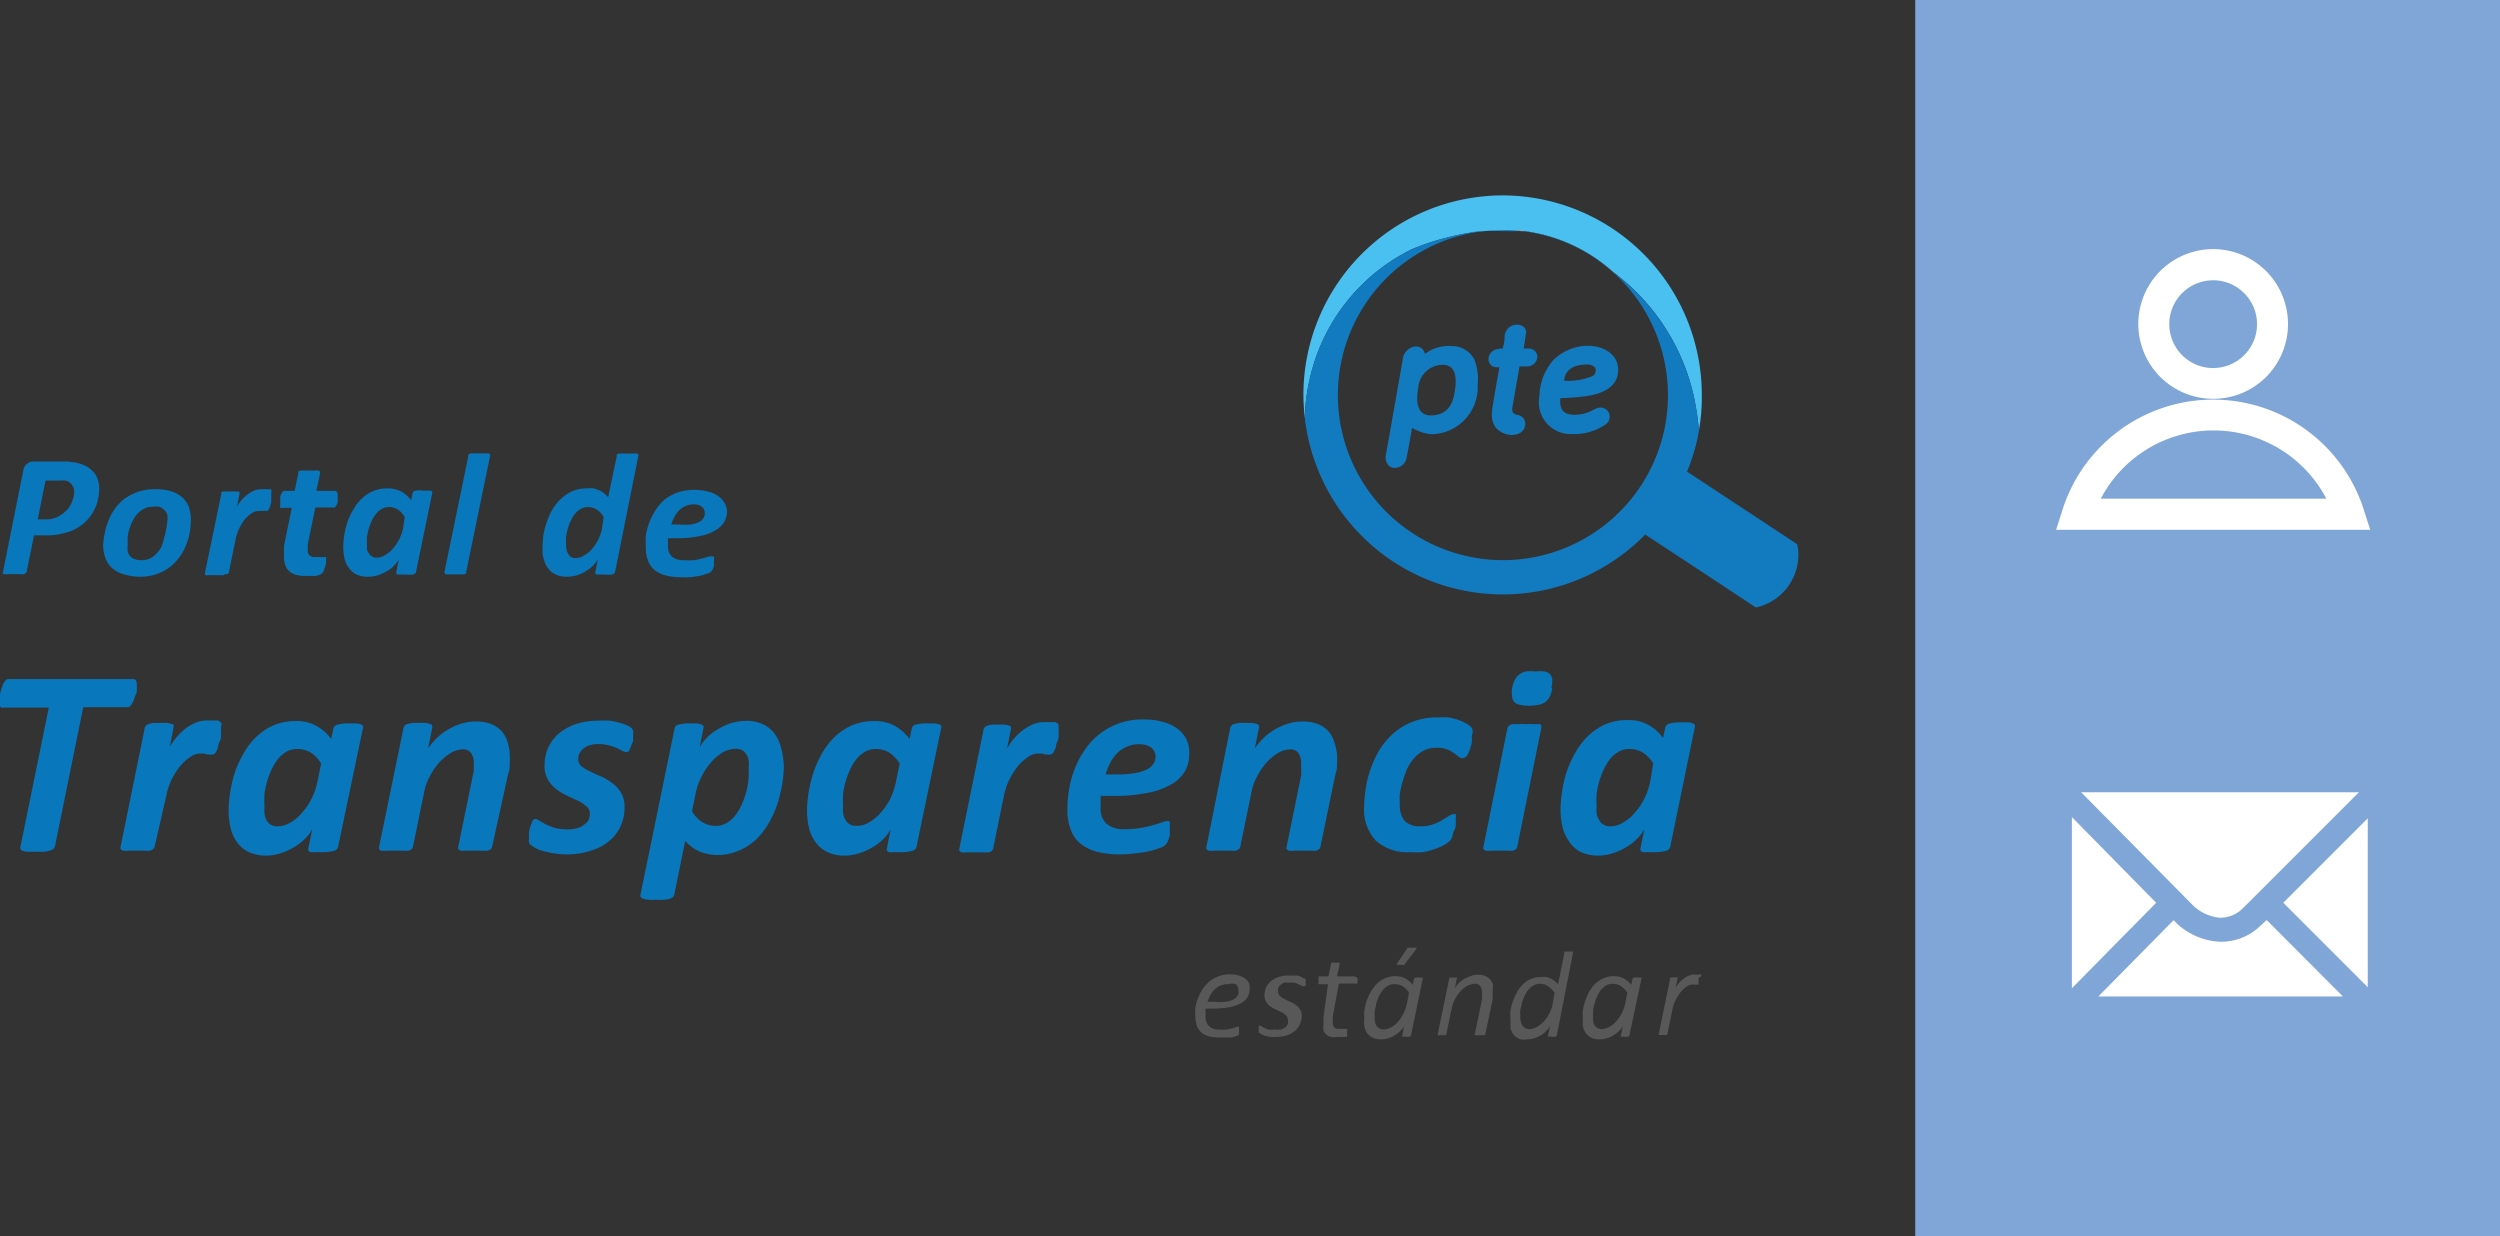 <svg xmlns="http://www.w3.org/2000/svg" viewBox="0 0 121.93 60.29"><rect x="0" y="0" width="121.93" height="60.29" fill="#333333" stroke="none"/><defs><style>.cls-1{fill:#80a6d8;}.cls-2{fill:#585858;}.cls-3{fill:#0877bc;}.cls-4,.cls-5{fill:none;}.cls-5{stroke:#bd1818;stroke-miterlimit:10;stroke-width:0.03px;}.cls-6{fill:#4ac0f0;}.cls-7{fill:#127abf;}.cls-8{fill:#fff;}</style></defs><g id="Capa_2" data-name="Capa 2"><g id="Capa_1-2" data-name="Capa 1"><rect class="cls-1" x="93.41" width="28.52" height="60.29"/><path class="cls-2" d="M60.94,48.26a.7.7,0,0,1-.1.38.82.82,0,0,1-.32.29,1.68,1.68,0,0,1-.56.19,3.92,3.92,0,0,1-.82.07H58.8a.69.69,0,0,0,0,.2,1.09,1.09,0,0,0,0,.18.62.62,0,0,0,.16.47.64.64,0,0,0,.51.17,2,2,0,0,0,.37,0l.29-.06.2-.07.1,0,0,0a.13.13,0,0,1,0,.06.25.25,0,0,1,0,.08s0,0,0,.08a.36.36,0,0,1,0,.09.18.18,0,0,1,0,.07.37.37,0,0,1-.13.07l-.24.07-.29,0h-.32a1.85,1.85,0,0,1-.5-.06.78.78,0,0,1-.36-.19.8.8,0,0,1-.22-.32,1.53,1.53,0,0,1-.07-.46,3.44,3.44,0,0,1,0-.43,2.42,2.42,0,0,1,.13-.46,2.58,2.58,0,0,1,.22-.44,2.35,2.35,0,0,1,.33-.37,1.63,1.63,0,0,1,.45-.25,1.4,1.4,0,0,1,.56-.1,1.24,1.24,0,0,1,.46.07,1,1,0,0,1,.31.16.6.6,0,0,1,.17.23A.62.62,0,0,1,60.94,48.26Zm-.54,0a.35.35,0,0,0-.13-.26A.65.65,0,0,0,59.9,48a.87.87,0,0,0-.37.07.9.9,0,0,0-.28.18,1.18,1.18,0,0,0-.22.28c-.05.11-.1.22-.14.33h.33a3,3,0,0,0,.56,0,1.08,1.08,0,0,0,.37-.11.44.44,0,0,0,.19-.16A.36.36,0,0,0,60.4,48.3Z"/><path class="cls-2" d="M63.68,47.83s0,.05,0,.09l0,.1,0,.08s0,0-.05,0l-.1,0L63.32,48a.75.75,0,0,0-.18-.07,1,1,0,0,0-.26,0,.66.66,0,0,0-.25,0,.54.54,0,0,0-.18.11.33.33,0,0,0-.11.15.37.37,0,0,0,0,.18.28.28,0,0,0,.08.2.71.71,0,0,0,.22.15,2.24,2.24,0,0,0,.27.13,1.28,1.28,0,0,1,.28.16.63.63,0,0,1,.21.22.56.56,0,0,1,.09.33,1,1,0,0,1-.34.73,1.27,1.27,0,0,1-.4.21,1.79,1.79,0,0,1-.53.07,1.27,1.27,0,0,1-.28,0l-.24-.05-.19-.08-.12-.08s0,0,0,0a.14.14,0,0,1,0-.06.13.13,0,0,1,0-.06.22.22,0,0,1,0-.08.64.64,0,0,0,0-.07l0-.06,0,0s0,0,0,0a.14.14,0,0,1,.09,0l.15.09.22.09a1,1,0,0,0,.32,0,1,1,0,0,0,.31,0,.7.7,0,0,0,.21-.11.45.45,0,0,0,.12-.16.48.48,0,0,0,0-.2.29.29,0,0,0-.08-.21.8.8,0,0,0-.21-.15l-.28-.14a1.17,1.17,0,0,1-.27-.15.63.63,0,0,1-.21-.22.58.58,0,0,1-.09-.33,1,1,0,0,1,.08-.38,1,1,0,0,1,.24-.31,1.18,1.18,0,0,1,.37-.2,1.41,1.41,0,0,1,.47-.07l.24,0,.21,0a.85.85,0,0,1,.17.06.26.26,0,0,1,.1.07A.1.1,0,0,1,63.68,47.83Z"/><path class="cls-2" d="M66.21,47.71v.06a.64.64,0,0,1,0,.07.19.19,0,0,1,0,.07l0,.06a.08.08,0,0,1,0,0l0,0H65.3L65,49.59l0,.15s0,.1,0,.13a.38.38,0,0,0,.07.24.35.35,0,0,0,.23.07h.15l.11,0,.08,0,.06,0,0,0a.08.08,0,0,1,0,.06s0,.06,0,.09,0,.07,0,.1l0,.08s0,.05,0,.06l-.07,0-.12,0-.14,0h-.15a1,1,0,0,1-.32,0,.48.48,0,0,1-.22-.12.46.46,0,0,1-.13-.2.78.78,0,0,1,0-.28s0-.06,0-.09a.28.28,0,0,1,0-.09l0-.1s0-.07,0-.09L64.77,48h-.4a.08.08,0,0,1-.06,0,.15.15,0,0,1,0-.08s0-.07,0-.1l0-.11a.41.41,0,0,1,0-.09.09.09,0,0,1,.07,0h.41l.14-.67,0,0,0,0,.08,0h.26l.08,0,0,0a.06.06,0,0,1,0,0l-.14.67h.74a.06.06,0,0,1,.06,0A.24.24,0,0,1,66.21,47.71Z"/><path class="cls-2" d="M68.82,50.49a.1.1,0,0,1-.07.07.47.47,0,0,1-.19,0h-.11l-.07,0,0,0s0,0,0,0l.1-.53a.61.61,0,0,1-.15.22,1.09,1.09,0,0,1-.26.21,1.29,1.29,0,0,1-.33.17,1.19,1.19,0,0,1-.37.06.92.92,0,0,1-.43-.08.87.87,0,0,1-.27-.23,1,1,0,0,1-.13-.33,1.5,1.5,0,0,1,0-.37,2.88,2.88,0,0,1,0-.39,4.35,4.35,0,0,1,.11-.46,3,3,0,0,1,.2-.45,2.19,2.19,0,0,1,.29-.39,1.41,1.41,0,0,1,.4-.27,1.19,1.19,0,0,1,.51-.11,1.07,1.07,0,0,1,.49.11,1.32,1.32,0,0,1,.36.31l.06-.28a.1.1,0,0,1,.08-.07.44.44,0,0,1,.19,0h.11l.06,0s0,0,0,0v0Zm-.1-2.08a1.11,1.11,0,0,0-.33-.32A.71.71,0,0,0,68,48a.62.62,0,0,0-.31.08,1,1,0,0,0-.25.21,2.2,2.2,0,0,0-.19.3,3.62,3.62,0,0,0-.13.35c0,.11-.05.23-.07.35a1.62,1.62,0,0,0,0,.3,1.55,1.55,0,0,0,0,.22,1.18,1.18,0,0,0,.07.2.38.38,0,0,0,.14.14.38.38,0,0,0,.22.06.81.81,0,0,0,.36-.1,1.15,1.15,0,0,0,.33-.26,1.87,1.87,0,0,0,.27-.4,2,2,0,0,0,.18-.5Zm-.24-1.35,0,0a.07.07,0,0,1-.06,0l-.07,0h-.22l0,0s0,0,0,0a.09.09,0,0,1,0-.06l.49-.72,0-.06.06,0,.1,0H69a.15.15,0,0,1,.08,0s0,0,0,0a.09.09,0,0,1,0,.06Z"/><path class="cls-2" d="M72.8,48.3a1.64,1.64,0,0,1,0,.22l0,.22-.37,1.75a.08.08,0,0,1,0,0l0,0-.09,0H72l-.08,0,0,0a.06.06,0,0,1,0,0l.36-1.74a.57.57,0,0,0,0-.18,1,1,0,0,0,0-.16.57.57,0,0,0-.08-.31.32.32,0,0,0-.28-.12.78.78,0,0,0-.35.1,1.15,1.15,0,0,0-.33.26,1.5,1.5,0,0,0-.28.4,1.68,1.68,0,0,0-.17.49l-.26,1.26,0,0,0,0-.09,0h-.26l-.07,0,0,0v0l.58-2.81a.05.05,0,0,1,0,0s0,0,0,0l.08,0h.22l.07,0a0,0,0,0,1,0,0s0,0,0,0l-.1.53a.86.86,0,0,1,.15-.22,1.88,1.88,0,0,1,.26-.22,1.77,1.77,0,0,1,.34-.16.94.94,0,0,1,.37-.07.9.9,0,0,1,.36.06.74.74,0,0,1,.24.17.7.7,0,0,1,.13.24A1.45,1.45,0,0,1,72.8,48.3Z"/><path class="cls-2" d="M75.93,50.49a.1.1,0,0,1-.07.07.47.47,0,0,1-.19,0h-.11l-.07,0,0,0v0l.11-.53a.61.61,0,0,1-.16.22,1.36,1.36,0,0,1-.25.22,1.53,1.53,0,0,1-.34.16,1.15,1.15,0,0,1-.37.06,1.06,1.06,0,0,1-.33,0,1,1,0,0,1-.23-.13.7.7,0,0,1-.16-.19,1,1,0,0,1-.09-.22,1.89,1.89,0,0,1,0-.23c0-.08,0-.15,0-.21a2.1,2.1,0,0,1,0-.41,2.54,2.54,0,0,1,.31-.89,1.42,1.42,0,0,1,.29-.39,1.22,1.22,0,0,1,.9-.37,1.09,1.09,0,0,1,.26,0l.22.08.18.12.16.15.32-1.59s0,0,0,0l0,0,.09,0h.25l.08,0,0,0s0,0,0,0Zm-.11-2.07a1.21,1.21,0,0,0-.32-.32.7.7,0,0,0-.4-.12.61.61,0,0,0-.3.08.82.82,0,0,0-.25.2,1.53,1.53,0,0,0-.19.3,3.42,3.42,0,0,0-.13.34c0,.12-.06.23-.08.35s0,.22,0,.31a.83.83,0,0,0,.1.46.4.4,0,0,0,.35.17.81.81,0,0,0,.35-.1,1.15,1.15,0,0,0,.33-.26,1.62,1.62,0,0,0,.28-.39,1.64,1.64,0,0,0,.17-.5Z"/><path class="cls-2" d="M79.47,50.49a.08.08,0,0,1-.07.07.47.47,0,0,1-.19,0H79.1l-.06,0,0,0s0,0,0,0l.11-.53a1.08,1.08,0,0,1-.15.22,1.33,1.33,0,0,1-.26.21,1.2,1.2,0,0,1-.34.17,1.15,1.15,0,0,1-.37.06.88.88,0,0,1-.42-.08.69.69,0,0,1-.27-.23.81.81,0,0,1-.14-.33,2.21,2.21,0,0,1,0-.37,1.91,1.91,0,0,1,0-.39,2.78,2.78,0,0,1,.11-.46,2.88,2.88,0,0,1,.19-.45,2.19,2.19,0,0,1,.29-.39,1.56,1.56,0,0,1,.4-.27,1.19,1.19,0,0,1,.51-.11,1.07,1.07,0,0,1,.49.11,1.36,1.36,0,0,1,.37.31l.06-.28a.08.08,0,0,1,.07-.07.44.44,0,0,1,.19,0H80l.07,0a0,0,0,0,1,0,0s0,0,0,0Zm-.1-2.08a1.21,1.21,0,0,0-.32-.32.77.77,0,0,0-.4-.11.65.65,0,0,0-.31.08,1.27,1.27,0,0,0-.25.21,1.49,1.49,0,0,0-.18.3,1.48,1.48,0,0,0-.13.35,2,2,0,0,0-.08.35c0,.11,0,.21,0,.3a1.5,1.5,0,0,0,0,.22.66.66,0,0,0,.06.2.47.47,0,0,0,.14.14.39.39,0,0,0,.23.06.81.81,0,0,0,.35-.1,1.15,1.15,0,0,0,.33-.26,1.91,1.91,0,0,0,.28-.4,2,2,0,0,0,.18-.5Z"/><path class="cls-2" d="M82.84,47.68a.11.11,0,0,1,0,0v.09a.29.29,0,0,1,0,.09.46.46,0,0,1,0,.09.21.21,0,0,1,0,.07.05.05,0,0,1,0,0h-.05s0,0-.07,0l-.08,0h-.12a.51.51,0,0,0-.25.09,1.29,1.29,0,0,0-.28.25,1.87,1.87,0,0,0-.25.39,1.44,1.44,0,0,0-.17.48l-.26,1.25,0,0,0,0-.08,0h-.26l-.08,0,0,0v0l.58-2.81a.05.05,0,0,1,0,0,0,0,0,0,1,0,0l.07,0h.23l.06,0a0,0,0,0,1,0,0s0,0,0,0l-.11.51a1.44,1.44,0,0,1,.18-.25,1,1,0,0,1,.22-.2,1.28,1.28,0,0,1,.25-.15.74.74,0,0,1,.25-.05h.11l.11,0,.08,0,.06,0A.14.14,0,0,1,82.84,47.68Z"/><path class="cls-3" d="M4.84,23.84a2.2,2.2,0,0,1-.06.5,1.69,1.69,0,0,1-.18.52,2,2,0,0,1-.32.47,2.13,2.13,0,0,1-.48.4,2.18,2.18,0,0,1-.66.27,3.25,3.25,0,0,1-.88.11h-.6L1.3,27.88a.35.35,0,0,1-.05.08.23.23,0,0,1-.11.05A.5.5,0,0,1,1,28H.4a.37.37,0,0,1-.17,0A.19.19,0,0,1,.14,28a.11.11,0,0,1,0-.08l1-5a.46.46,0,0,1,.18-.3.48.48,0,0,1,.32-.11H2.91l.41,0,.36.05a1.88,1.88,0,0,1,.49.16,1.22,1.22,0,0,1,.36.27,1,1,0,0,1,.23.37A1.53,1.53,0,0,1,4.84,23.84ZM3.62,24a.58.58,0,0,0-.11-.35.51.51,0,0,0-.31-.21.65.65,0,0,0-.21,0l-.25,0H2.22l-.38,1.89h.53A1.32,1.32,0,0,0,3.12,25a1.25,1.25,0,0,0,.23-.23,1.17,1.17,0,0,0,.15-.27,1.52,1.52,0,0,0,.09-.28A1.41,1.41,0,0,0,3.62,24Z"/><path class="cls-3" d="M9.31,25.35a3.52,3.52,0,0,1-.06.63,2.94,2.94,0,0,1-.19.64,2.4,2.4,0,0,1-.33.58,2.18,2.18,0,0,1-.48.48,2.15,2.15,0,0,1-.64.33,2.57,2.57,0,0,1-.82.12A2.94,2.94,0,0,1,6,28a1.49,1.49,0,0,1-.54-.3,1.23,1.23,0,0,1-.32-.48,1.88,1.88,0,0,1-.11-.65A3.55,3.55,0,0,1,5.11,26a3,3,0,0,1,.19-.63,2.46,2.46,0,0,1,.33-.59,2.18,2.18,0,0,1,.48-.48,2.56,2.56,0,0,1,.64-.32,2.62,2.62,0,0,1,.82-.12,2.52,2.52,0,0,1,.77.1,1.39,1.39,0,0,1,.54.29,1.25,1.25,0,0,1,.33.48A1.91,1.91,0,0,1,9.31,25.35Zm-1.15.07a1,1,0,0,0,0-.32A.55.55,0,0,0,8,24.86a.55.55,0,0,0-.22-.14.82.82,0,0,0-.33,0,.87.87,0,0,0-.4.08,1.34,1.34,0,0,0-.31.22,1.27,1.27,0,0,0-.24.33,2.2,2.2,0,0,0-.17.39,2.13,2.13,0,0,0-.1.42,2.93,2.93,0,0,0,0,.41,1.08,1.08,0,0,0,0,.32.55.55,0,0,0,.12.24.55.55,0,0,0,.22.14.82.82,0,0,0,.33.05.87.87,0,0,0,.4-.08A1,1,0,0,0,7.63,27a1.4,1.4,0,0,0,.24-.33A2.27,2.27,0,0,0,8,26.24a2.13,2.13,0,0,0,.1-.42A2.8,2.8,0,0,0,8.16,25.42Z"/><path class="cls-3" d="M13.23,24a.54.54,0,0,1,0,.11,1.41,1.41,0,0,1,0,.18c0,.07,0,.14,0,.21l-.06.2a.84.84,0,0,1-.07.16.12.12,0,0,1-.09.06l-.08,0-.09,0-.11,0h-.13a.62.62,0,0,0-.32.11,1.71,1.71,0,0,0-.33.29,2.25,2.25,0,0,0-.27.43,2.21,2.21,0,0,0-.18.51l-.35,1.71A.2.2,0,0,1,11,28l-.1.05a.48.48,0,0,1-.18,0h-.54a.35.35,0,0,1-.16,0A.12.12,0,0,1,10,28a.19.19,0,0,1,0-.08l.79-3.82a.12.12,0,0,1,0-.08.19.19,0,0,1,.09-.05l.15,0h.45l.14,0a.1.1,0,0,1,.06.05.19.19,0,0,1,0,.08l-.12.61a1.72,1.72,0,0,1,.24-.34,1.53,1.53,0,0,1,.3-.27,1.14,1.14,0,0,1,.32-.18,1,1,0,0,1,.33-.06h.14l.13,0,.1,0,.07,0A.1.1,0,0,1,13.23,24Z"/><path class="cls-3" d="M16.47,24.1a.45.45,0,0,1,0,.11.78.78,0,0,1,0,.14l0,.16-.06.14-.08.1a.12.12,0,0,1-.09,0h-.86l-.37,1.8s0,.09,0,.15,0,.1,0,.14a.3.3,0,0,0,.09.25.37.37,0,0,0,.26.08h.18l.13,0,.1,0,.07,0a.06.06,0,0,1,.06,0,.18.18,0,0,1,0,.11,1.41,1.41,0,0,1,0,.18,1.17,1.17,0,0,1-.05.2,1.89,1.89,0,0,1-.06.18.62.62,0,0,1-.08.12.31.31,0,0,1-.12.07l-.18.06-.24,0h-.24a1.65,1.65,0,0,1-.47-.05.78.78,0,0,1-.34-.17.66.66,0,0,1-.2-.29,1.16,1.16,0,0,1-.07-.44v-.11s0-.08,0-.13l0-.14,0-.13.38-1.86h-.48a.08.08,0,0,1-.08,0,.22.22,0,0,1,0-.14s0-.11,0-.19a1.06,1.06,0,0,1,0-.23.56.56,0,0,1,.09-.19.15.15,0,0,1,.14-.08h.47l.18-.86a.1.1,0,0,1,0-.07.17.17,0,0,1,.1-.06l.18,0h.53a.53.53,0,0,1,.17,0,.12.12,0,0,1,.08.06.15.15,0,0,1,0,.07l-.18.86h.85c.05,0,.09,0,.1,0A.26.26,0,0,1,16.47,24.1Z"/><path class="cls-3" d="M20.29,27.89c0,.06-.06.1-.14.13a1.79,1.79,0,0,1-.39,0h-.22l-.14,0a.1.1,0,0,1-.07-.05.19.19,0,0,1,0-.08l.12-.62a.88.88,0,0,1-.21.29,1.34,1.34,0,0,1-.34.28,2.56,2.56,0,0,1-.44.21,1.69,1.69,0,0,1-.5.08,1.32,1.32,0,0,1-.59-.12,1,1,0,0,1-.37-.33,1.19,1.19,0,0,1-.2-.46,2.44,2.44,0,0,1-.06-.55,4.27,4.27,0,0,1,.05-.59,4.85,4.85,0,0,1,.16-.63,3.11,3.11,0,0,1,.29-.61,2.35,2.35,0,0,1,.41-.53,1.87,1.87,0,0,1,.55-.36,1.76,1.76,0,0,1,.71-.13,1.38,1.38,0,0,1,.65.15,1.41,1.41,0,0,1,.49.43l.07-.34a.17.17,0,0,1,.14-.13,1.24,1.24,0,0,1,.39,0h.22l.14,0a.1.1,0,0,1,.07.05.11.11,0,0,1,0,.08Zm-.55-2.68a1.18,1.18,0,0,0-.34-.36.81.81,0,0,0-.44-.12.69.69,0,0,0-.34.09,1,1,0,0,0-.27.23,1.55,1.55,0,0,0-.21.33,3.12,3.12,0,0,0-.15.39,3.38,3.38,0,0,0-.09.41,2.77,2.77,0,0,0,0,.39,1.79,1.79,0,0,0,0,.24A.65.65,0,0,0,18,27a.4.4,0,0,0,.15.14.36.36,0,0,0,.22.06.8.8,0,0,0,.4-.12,1.52,1.52,0,0,0,.38-.31,2.11,2.11,0,0,0,.31-.45,2.07,2.07,0,0,0,.2-.56Z"/><path class="cls-3" d="M22.74,27.88a.12.12,0,0,1,0,.08l-.1.05a.42.42,0,0,1-.18,0h-.54a.35.35,0,0,1-.16,0,.16.16,0,0,1-.08-.05.19.19,0,0,1,0-.08l1.16-5.63a.3.3,0,0,1,0-.08l.11-.06.17,0,.28,0,.26,0,.17,0a.22.22,0,0,1,.07.06.11.11,0,0,1,0,.08Z"/><path class="cls-3" d="M30,27.89a.2.2,0,0,1-.14.13,1.79,1.79,0,0,1-.39,0h-.23l-.14,0a.1.1,0,0,1-.06-.05.08.08,0,0,1,0-.08l.12-.62a1.32,1.32,0,0,1-.21.29,1.6,1.6,0,0,1-.35.28,1.74,1.74,0,0,1-.94.29,1.51,1.51,0,0,1-.44-.06,1.38,1.38,0,0,1-.32-.17,1.23,1.23,0,0,1-.36-.57,1.77,1.77,0,0,1-.08-.33c0-.12,0-.23,0-.34a4.28,4.28,0,0,1,.05-.6,3.68,3.68,0,0,1,.17-.63,3.37,3.37,0,0,1,.28-.61,2.33,2.33,0,0,1,.42-.51,1.87,1.87,0,0,1,.55-.36,1.75,1.75,0,0,1,.7-.13,1.84,1.84,0,0,1,.33,0l.29.1a1.14,1.14,0,0,1,.23.15,1.53,1.53,0,0,1,.18.18l.42-2a.16.16,0,0,1,0-.07.17.17,0,0,1,.1-.06l.18,0h.54a.53.53,0,0,1,.16,0,.09.09,0,0,1,.07.06.06.06,0,0,1,0,.07Zm-.56-2.68a1.08,1.08,0,0,0-.34-.36.77.77,0,0,0-.43-.12.67.67,0,0,0-.34.09.93.93,0,0,0-.27.22,1.33,1.33,0,0,0-.21.33,2.26,2.26,0,0,0-.15.39,3,3,0,0,0-.09.41,2.87,2.87,0,0,0,0,.39.82.82,0,0,0,.12.49.38.38,0,0,0,.34.17.77.77,0,0,0,.4-.12,1.52,1.52,0,0,0,.38-.3,2.11,2.11,0,0,0,.31-.45,2.2,2.2,0,0,0,.2-.56Z"/><path class="cls-3" d="M35.46,24.9a1.16,1.16,0,0,1-.14.56,1.31,1.31,0,0,1-.45.42,2.39,2.39,0,0,1-.77.27,5.13,5.13,0,0,1-1.11.1h-.41a3.76,3.76,0,0,0,0,.37.68.68,0,0,0,.18.52.86.86,0,0,0,.6.18,3.93,3.93,0,0,0,.52,0l.41-.09.29-.09a.49.49,0,0,1,.17,0,.08.08,0,0,1,.07,0,.12.12,0,0,1,0,.09,1.11,1.11,0,0,1,0,.17,1.16,1.16,0,0,1,0,.18.55.55,0,0,1-.06.18.36.36,0,0,1-.08.12.46.46,0,0,1-.2.1,2,2,0,0,1-.34.1l-.44.07a4.36,4.36,0,0,1-.51,0,2.73,2.73,0,0,1-.74-.09,1.46,1.46,0,0,1-.53-.26,1.1,1.1,0,0,1-.31-.45,1.56,1.56,0,0,1-.11-.64,4.69,4.69,0,0,1,0-.62,3.58,3.58,0,0,1,.18-.64,3.21,3.21,0,0,1,.32-.61,2.33,2.33,0,0,1,.47-.52A2.63,2.63,0,0,1,33.1,24a2.7,2.7,0,0,1,1.52,0,1.38,1.38,0,0,1,.47.24,1,1,0,0,1,.28.35A.93.93,0,0,1,35.46,24.9ZM34.37,25a.35.35,0,0,0-.14-.28.6.6,0,0,0-.4-.12,1,1,0,0,0-.4.08,1,1,0,0,0-.31.21,1.16,1.16,0,0,0-.22.31,1.61,1.61,0,0,0-.16.38h.37a3.28,3.28,0,0,0,.6,0,1.42,1.42,0,0,0,.38-.12.48.48,0,0,0,.21-.18A.39.39,0,0,0,34.37,25Z"/><path class="cls-3" d="M6.67,33.39a1,1,0,0,1,0,.15,1,1,0,0,1,0,.22L6.57,34a.85.85,0,0,1-.09.24.47.47,0,0,1-.12.18.17.17,0,0,1-.14.07H4.06L2.68,41.28a.29.29,0,0,1-.07.12.45.45,0,0,1-.17.08,1.37,1.37,0,0,1-.27.06l-.43,0-.42,0a1.12,1.12,0,0,1-.26-.06A.2.2,0,0,1,1,41.4a.16.16,0,0,1,0-.12l1.38-6.77H.17A.13.13,0,0,1,0,34.44a.34.34,0,0,1,0-.19.86.86,0,0,1,0-.15l0-.23.06-.26.09-.24a.7.7,0,0,1,.12-.18.19.19,0,0,1,.15-.07H6.51a.13.13,0,0,1,.12.07A.37.37,0,0,1,6.67,33.39Z"/><path class="cls-3" d="M10.78,35.42a1.18,1.18,0,0,1,0,.16c0,.08,0,.17,0,.27s0,.21-.07.32-.06.22-.09.31a.82.82,0,0,1-.11.23.17.17,0,0,1-.14.09.25.25,0,0,1-.12,0l-.13,0-.16-.05-.2,0a.83.83,0,0,0-.48.17,2.47,2.47,0,0,0-.49.44,3.69,3.69,0,0,0-.41.64,3.18,3.18,0,0,0-.26.77L7.54,41.3a.19.19,0,0,1-.07.11.35.35,0,0,1-.15.08,1.46,1.46,0,0,1-.27,0l-.4,0-.4,0a1.09,1.09,0,0,1-.25,0,.23.23,0,0,1-.12-.08.2.2,0,0,1,0-.11l1.18-5.8a.24.24,0,0,1,.06-.11.27.27,0,0,1,.14-.08,1,1,0,0,1,.23-.05h.68l.2.05c.05,0,.08,0,.09.08a.14.14,0,0,1,0,.11l-.18.92a3.17,3.17,0,0,1,.37-.51,2.82,2.82,0,0,1,.44-.41,2.62,2.62,0,0,1,.49-.27,1.47,1.47,0,0,1,.5-.09h.2l.19,0,.16,0,.11.06A.17.17,0,0,1,10.78,35.42Z"/><path class="cls-3" d="M16.49,41.3a.28.28,0,0,1-.21.2,2.12,2.12,0,0,1-.59.06l-.34,0a.88.88,0,0,1-.2,0,.2.2,0,0,1-.11-.08.23.23,0,0,1,0-.12l.19-.93a1.68,1.68,0,0,1-.32.44,2.39,2.39,0,0,1-.52.42,2.86,2.86,0,0,1-.66.31,2.35,2.35,0,0,1-.74.13,2,2,0,0,1-.89-.19,1.48,1.48,0,0,1-.56-.49,2,2,0,0,1-.3-.7,3.7,3.7,0,0,1-.09-.83,5.87,5.87,0,0,1,.08-.89,5.5,5.5,0,0,1,.24-1,5.14,5.14,0,0,1,.43-.92,3.44,3.44,0,0,1,.62-.79,2.93,2.93,0,0,1,.83-.55,2.71,2.71,0,0,1,1.06-.2,2,2,0,0,1,1,.22,2.27,2.27,0,0,1,.74.65l.11-.51a.26.26,0,0,1,.21-.19,2.07,2.07,0,0,1,.59-.06h.33a.81.81,0,0,1,.21.05.16.16,0,0,1,.1.08.14.14,0,0,1,0,.11Zm-.83-4.06a1.66,1.66,0,0,0-.51-.54,1.29,1.29,0,0,0-.65-.17,1,1,0,0,0-.52.13,1.46,1.46,0,0,0-.41.34,2.57,2.57,0,0,0-.31.51,3.8,3.8,0,0,0-.23.59,4.56,4.56,0,0,0-.13.62,4.14,4.14,0,0,0,0,.58,2.13,2.13,0,0,0,0,.37A.76.76,0,0,0,13,40a.5.5,0,0,0,.21.22.59.59,0,0,0,.34.08,1.13,1.13,0,0,0,.59-.17,1.93,1.93,0,0,0,.57-.47,2.83,2.83,0,0,0,.47-.68,3.25,3.25,0,0,0,.3-.84Z"/><path class="cls-3" d="M24.86,36.8a3.4,3.4,0,0,1,0,.45c0,.15,0,.31-.07.47L24,41.3a.24.24,0,0,1-.06.11.42.42,0,0,1-.15.08,1.46,1.46,0,0,1-.27,0l-.41,0-.4,0a1.11,1.11,0,0,1-.24,0,.23.23,0,0,1-.12-.08.14.14,0,0,1,0-.11l.71-3.48a1.67,1.67,0,0,0,.05-.31c0-.11,0-.21,0-.29a.82.82,0,0,0-.13-.48.45.45,0,0,0-.42-.19,1.2,1.2,0,0,0-.57.17,2.58,2.58,0,0,0-.56.46,3.3,3.3,0,0,0-.46.67,2.68,2.68,0,0,0-.29.82l-.54,2.63a.24.24,0,0,1-.06.11.48.48,0,0,1-.16.08,1.46,1.46,0,0,1-.27,0l-.4,0-.4,0a1.09,1.09,0,0,1-.25,0,.17.17,0,0,1-.11-.08.14.14,0,0,1,0-.11l1.19-5.8a.24.24,0,0,1,.06-.11.24.24,0,0,1,.13-.08l.23-.05h.68l.2.05a.16.16,0,0,1,.1.08.2.2,0,0,1,0,.11l-.2,1a3,3,0,0,1,.38-.46,2.45,2.45,0,0,1,.53-.42,2.86,2.86,0,0,1,.66-.31,2.25,2.25,0,0,1,.74-.12,2,2,0,0,1,.78.13,1.38,1.38,0,0,1,.51.36,1.42,1.42,0,0,1,.28.53A2.2,2.2,0,0,1,24.86,36.8Z"/><path class="cls-3" d="M30.88,35.76c0,.05,0,.13,0,.23s0,.2-.07.31a1.69,1.69,0,0,1-.11.27c0,.07-.09.11-.14.11a.48.48,0,0,1-.21-.06l-.28-.14a2.54,2.54,0,0,0-.39-.13,2,2,0,0,0-.52-.06,1.31,1.31,0,0,0-.41.06.86.86,0,0,0-.3.16.88.88,0,0,0-.19.24.68.68,0,0,0-.06.29.44.44,0,0,0,.17.34,2,2,0,0,0,.42.25c.17.08.35.17.55.25a3,3,0,0,1,.54.33,1.58,1.58,0,0,1,.42.47,1.37,1.37,0,0,1,.16.7,2.12,2.12,0,0,1-.19.91,2.07,2.07,0,0,1-.56.73,2.6,2.6,0,0,1-.89.47,3.74,3.74,0,0,1-1.2.18,3.83,3.83,0,0,1-.6-.05,5.2,5.2,0,0,1-.52-.11,1.76,1.76,0,0,1-.39-.15l-.24-.16a.26.26,0,0,1-.07-.11.26.26,0,0,1,0-.14s0-.09,0-.15,0-.13,0-.21a2.25,2.25,0,0,1,.05-.22,1.18,1.18,0,0,1,.07-.2A.56.56,0,0,1,26,40a.12.12,0,0,1,.1-.06.37.37,0,0,1,.2.08,3.22,3.22,0,0,0,.29.17,4,4,0,0,0,.44.18,2.48,2.48,0,0,0,.66.08,1.63,1.63,0,0,0,.47-.06.85.85,0,0,0,.34-.18A.58.58,0,0,0,28.7,40a.78.78,0,0,0,.07-.3.45.45,0,0,0-.17-.37,1.75,1.75,0,0,0-.4-.27l-.54-.25a3.11,3.11,0,0,1-.53-.32,1.55,1.55,0,0,1-.41-.47,1.34,1.34,0,0,1-.16-.7,2.07,2.07,0,0,1,.18-.86,2,2,0,0,1,.52-.69,2.6,2.6,0,0,1,.84-.46,3.42,3.42,0,0,1,1.11-.16,4.63,4.63,0,0,1,.54,0,4.24,4.24,0,0,1,.47.1,2.64,2.64,0,0,1,.37.13.64.64,0,0,1,.22.14A.28.28,0,0,1,30.88,35.76Z"/><path class="cls-3" d="M38.23,37.34a6,6,0,0,1-.08.91,6.58,6.58,0,0,1-.25,1,5.1,5.1,0,0,1-.42.92,3.73,3.73,0,0,1-.62.79,3,3,0,0,1-.83.53,2.56,2.56,0,0,1-1.05.21,2,2,0,0,1-.5-.06,1.81,1.81,0,0,1-.43-.14,2.33,2.33,0,0,1-.35-.22,2.42,2.42,0,0,1-.28-.27l-.53,2.61a.23.23,0,0,1-.06.12.49.49,0,0,1-.15.09,1.46,1.46,0,0,1-.27.05,2.49,2.49,0,0,1-.41,0,2.24,2.24,0,0,1-.4,0,1.11,1.11,0,0,1-.24-.05.31.31,0,0,1-.12-.09.16.16,0,0,1,0-.12l1.66-8.09a.23.23,0,0,1,.2-.19,2.07,2.07,0,0,1,.59-.06H34l.2.05a.19.19,0,0,1,.11.08.2.2,0,0,1,0,.11l-.19.94a1.68,1.68,0,0,1,.32-.44,2,2,0,0,1,.52-.42,2.88,2.88,0,0,1,.66-.32,2.36,2.36,0,0,1,.75-.12,1.82,1.82,0,0,1,.85.17,1.46,1.46,0,0,1,.57.47,1.94,1.94,0,0,1,.31.7A4,4,0,0,1,38.23,37.34Zm-1.72.15a1.78,1.78,0,0,0,0-.41.68.68,0,0,0-.12-.3.51.51,0,0,0-.21-.2.76.76,0,0,0-.32-.06,1.31,1.31,0,0,0-.6.17,2.22,2.22,0,0,0-.56.47,2.89,2.89,0,0,0-.47.69,3,3,0,0,0-.3.84l-.18.88a1.53,1.53,0,0,0,.51.53,1.21,1.21,0,0,0,.66.18,1,1,0,0,0,.5-.13,1.46,1.46,0,0,0,.41-.34,2.6,2.6,0,0,0,.32-.51,4.19,4.19,0,0,0,.22-.59,3.53,3.53,0,0,0,.13-.63A4.27,4.27,0,0,0,36.51,37.49Z"/><path class="cls-3" d="M44.7,41.3a.28.28,0,0,1-.21.2,2.07,2.07,0,0,1-.59.06l-.33,0a.87.87,0,0,1-.21,0,.17.17,0,0,1-.1-.08.16.16,0,0,1,0-.12l.18-.93a1.62,1.62,0,0,1-.31.44,2.39,2.39,0,0,1-.52.42,2.86,2.86,0,0,1-.66.31,2.36,2.36,0,0,1-.75.13,1.91,1.91,0,0,1-.88-.19,1.48,1.48,0,0,1-.56-.49,1.85,1.85,0,0,1-.31-.7,3.7,3.7,0,0,1-.09-.83,5.87,5.87,0,0,1,.08-.89,6.58,6.58,0,0,1,.25-1,5.1,5.1,0,0,1,.42-.92,3.73,3.73,0,0,1,.62-.79,3.08,3.08,0,0,1,.83-.55,2.78,2.78,0,0,1,1.06-.2,2.08,2.08,0,0,1,1,.22,2.27,2.27,0,0,1,.74.65l.11-.51a.23.23,0,0,1,.2-.19,2.12,2.12,0,0,1,.59-.06h.33a.81.81,0,0,1,.21.05s.09,0,.1.08a.14.14,0,0,1,0,.11Zm-.82-4.06a1.8,1.8,0,0,0-.52-.54,1.23,1.23,0,0,0-.65-.17,1,1,0,0,0-.51.13,1.46,1.46,0,0,0-.41.34,2.6,2.6,0,0,0-.32.51,3.77,3.77,0,0,0-.22.59,3.42,3.42,0,0,0-.13.62,4.26,4.26,0,0,0,0,.58,2.13,2.13,0,0,0,0,.37,1,1,0,0,0,.11.31.56.56,0,0,0,.21.22.61.61,0,0,0,.34.08,1.14,1.14,0,0,0,.6-.17,2.23,2.23,0,0,0,.57-.47A3.14,3.14,0,0,0,43.4,39a3.63,3.63,0,0,0,.29-.84Z"/><path class="cls-3" d="M51.63,35.42s0,.08,0,.16,0,.17,0,.27,0,.21-.06.32-.06.22-.09.31a1.24,1.24,0,0,1-.11.23c-.05.06-.09.09-.14.09a.25.25,0,0,1-.12,0l-.13,0-.16-.05-.2,0a.83.83,0,0,0-.48.17,2.47,2.47,0,0,0-.49.44,3.69,3.69,0,0,0-.41.64,3.21,3.21,0,0,0-.27.77l-.53,2.61a.24.24,0,0,1-.06.11.35.35,0,0,1-.15.08,1.46,1.46,0,0,1-.27,0l-.41,0-.4,0a1.11,1.11,0,0,1-.24,0,.23.23,0,0,1-.12-.08.14.14,0,0,1,0-.11l1.18-5.8a.24.24,0,0,1,.06-.11.29.29,0,0,1,.13-.08,1.11,1.11,0,0,1,.24-.05H49a.81.81,0,0,1,.21.05s.08,0,.09.08a.14.14,0,0,1,0,.11l-.18.92a3.11,3.11,0,0,1,.36-.51,2.88,2.88,0,0,1,.45-.41,2.62,2.62,0,0,1,.49-.27,1.41,1.41,0,0,1,.49-.09h.21l.19,0,.16,0,.11.06A.22.22,0,0,1,51.63,35.42Z"/><path class="cls-3" d="M58,36.78a1.69,1.69,0,0,1-.21.84,1.88,1.88,0,0,1-.67.64,3.66,3.66,0,0,1-1.16.41,8,8,0,0,1-1.67.15h-.61c0,.1,0,.19,0,.29s0,.19,0,.27a1,1,0,0,0,.28.79,1.26,1.26,0,0,0,.9.27,4.58,4.58,0,0,0,.78-.06,5.61,5.61,0,0,0,.61-.14,3.88,3.88,0,0,0,.44-.14.86.86,0,0,1,.25-.06.13.13,0,0,1,.11.05.26.26,0,0,1,0,.14,1.14,1.14,0,0,1,0,.25,2.93,2.93,0,0,1,0,.29l-.09.26a1,1,0,0,1-.13.19.91.91,0,0,1-.3.15,3.54,3.54,0,0,1-.51.15,5.62,5.62,0,0,1-.67.1,6.16,6.16,0,0,1-.75.05,4.45,4.45,0,0,1-1.11-.13,2.15,2.15,0,0,1-.8-.4,1.57,1.57,0,0,1-.47-.68,2.6,2.6,0,0,1-.16-1,5.26,5.26,0,0,1,.08-.94,4.48,4.48,0,0,1,.27-1,4.25,4.25,0,0,1,.48-.92,3.36,3.36,0,0,1,2.9-1.51,3.23,3.23,0,0,1,1,.14,1.91,1.91,0,0,1,.71.37A1.39,1.39,0,0,1,58,36.78Zm-1.64.12a.57.57,0,0,0-.2-.43,1,1,0,0,0-.61-.17,1.46,1.46,0,0,0-.6.12,1.55,1.55,0,0,0-.46.31,2.1,2.1,0,0,0-.34.47,3.57,3.57,0,0,0-.23.57h.56a4.52,4.52,0,0,0,.89-.07,1.89,1.89,0,0,0,.58-.18.78.78,0,0,0,.31-.28A.59.59,0,0,0,56.36,36.9Z"/><path class="cls-3" d="M65.21,36.8a3.4,3.4,0,0,1,0,.45c0,.15,0,.31-.07.47l-.74,3.58a.24.24,0,0,1-.06.11.42.42,0,0,1-.15.08,1.46,1.46,0,0,1-.27,0l-.41,0-.4,0a1.11,1.11,0,0,1-.24,0,.23.23,0,0,1-.12-.08.14.14,0,0,1,0-.11l.71-3.48a1.67,1.67,0,0,0,0-.31c0-.11,0-.21,0-.29a.82.82,0,0,0-.13-.48.45.45,0,0,0-.42-.19,1.2,1.2,0,0,0-.57.17,2.36,2.36,0,0,0-.56.46,3.3,3.3,0,0,0-.46.67,2.68,2.68,0,0,0-.29.82l-.54,2.63a.19.19,0,0,1-.07.11.35.35,0,0,1-.15.08,1.46,1.46,0,0,1-.27,0l-.4,0-.4,0a1.09,1.09,0,0,1-.25,0,.17.17,0,0,1-.11-.08.14.14,0,0,1,0-.11L60,35.5a.24.24,0,0,1,.06-.11.24.24,0,0,1,.13-.08l.23-.05h.68l.2.05a.16.16,0,0,1,.1.08.2.2,0,0,1,0,.11l-.2,1a3,3,0,0,1,.38-.46,2.45,2.45,0,0,1,.53-.42,2.86,2.86,0,0,1,.66-.31,2.25,2.25,0,0,1,.74-.12,2,2,0,0,1,.78.13,1.38,1.38,0,0,1,.51.36,1.42,1.42,0,0,1,.28.53A2.61,2.61,0,0,1,65.21,36.8Z"/><path class="cls-3" d="M71.78,35.89a2.24,2.24,0,0,1,0,.34,3.57,3.57,0,0,1-.1.35,1,1,0,0,1-.15.29.27.27,0,0,1-.2.11.31.31,0,0,1-.19-.08l-.23-.17a1.2,1.2,0,0,0-.34-.18,1.34,1.34,0,0,0-.53-.08,1.29,1.29,0,0,0-.62.15,1.57,1.57,0,0,0-.47.38,2.15,2.15,0,0,0-.34.54,5.45,5.45,0,0,0-.34,1.2,4.73,4.73,0,0,0,0,.49,1.23,1.23,0,0,0,.23.8,1,1,0,0,0,.74.27,2,2,0,0,0,.64-.09,1.89,1.89,0,0,0,.45-.21l.33-.2a.45.45,0,0,1,.25-.09.11.11,0,0,1,.09,0,.4.4,0,0,1,0,.17c0,.08,0,.17,0,.28s0,.22-.07.33-.07.22-.1.32a.66.66,0,0,1-.15.23,1.64,1.64,0,0,1-.28.19,3.21,3.21,0,0,1-.45.19,3.86,3.86,0,0,1-.54.14,4.1,4.1,0,0,1-.62,0,2.31,2.31,0,0,1-1.69-.56,2.24,2.24,0,0,1-.57-1.66,5.73,5.73,0,0,1,.08-.87,4.76,4.76,0,0,1,.25-1,4.93,4.93,0,0,1,.44-.93,3.65,3.65,0,0,1,.68-.79,3.12,3.12,0,0,1,.92-.55,3.23,3.23,0,0,1,1.21-.21,4.21,4.21,0,0,1,.51,0,3,3,0,0,1,.47.11,2.16,2.16,0,0,1,.37.16,1.57,1.57,0,0,1,.25.16.53.53,0,0,1,.1.14A.52.52,0,0,1,71.78,35.89Z"/><path class="cls-3" d="M74,41.3a.24.24,0,0,1-.06.11.35.35,0,0,1-.15.08,1.46,1.46,0,0,1-.27,0l-.41,0-.4,0a1.11,1.11,0,0,1-.24,0,.23.23,0,0,1-.12-.08.14.14,0,0,1,0-.11l1.17-5.78a.24.24,0,0,1,.06-.11.48.48,0,0,1,.16-.09,1.33,1.33,0,0,1,.26,0,2.49,2.49,0,0,1,.41,0,2.3,2.3,0,0,1,.4,0,1.09,1.09,0,0,1,.25,0c.06,0,.1,0,.11.09a.2.2,0,0,1,0,.11Zm1.71-7.74a1.83,1.83,0,0,1-.12.41.92.92,0,0,1-.21.26.71.71,0,0,1-.33.14,2.14,2.14,0,0,1-.48.05,1.87,1.87,0,0,1-.45-.05.44.44,0,0,1-.27-.14.43.43,0,0,1-.1-.26,1.26,1.26,0,0,1,0-.41,1.34,1.34,0,0,1,.13-.4.75.75,0,0,1,.21-.26.79.79,0,0,1,.32-.15,2.14,2.14,0,0,1,.48,0,1.89,1.89,0,0,1,.46,0,.51.51,0,0,1,.26.15.46.46,0,0,1,.1.26A1.54,1.54,0,0,1,75.66,33.56Z"/><path class="cls-3" d="M81.46,41.3a.28.28,0,0,1-.21.2,2.12,2.12,0,0,1-.59.06l-.34,0a.88.88,0,0,1-.2,0,.2.2,0,0,1-.11-.08.23.23,0,0,1,0-.12l.19-.93a1.68,1.68,0,0,1-.32.44,2.39,2.39,0,0,1-.52.42,2.86,2.86,0,0,1-.66.31,2.35,2.35,0,0,1-.74.13,2,2,0,0,1-.89-.19A1.48,1.48,0,0,1,76.5,41a2,2,0,0,1-.3-.7,3.7,3.7,0,0,1-.09-.83,5.87,5.87,0,0,1,.08-.89,5.5,5.5,0,0,1,.24-1,5.14,5.14,0,0,1,.43-.92,3.44,3.44,0,0,1,.62-.79,2.93,2.93,0,0,1,.83-.55,2.71,2.71,0,0,1,1.06-.2,2,2,0,0,1,1,.22,2.27,2.27,0,0,1,.74.65l.11-.51a.26.26,0,0,1,.21-.19,2.07,2.07,0,0,1,.59-.06h.33a.81.81,0,0,1,.21.05.16.16,0,0,1,.1.08.14.14,0,0,1,0,.11Zm-.83-4.06a1.66,1.66,0,0,0-.51-.54,1.29,1.29,0,0,0-.65-.17,1,1,0,0,0-.52.13,1.46,1.46,0,0,0-.41.34,2.57,2.57,0,0,0-.31.51,3.8,3.8,0,0,0-.23.59,4.56,4.56,0,0,0-.13.62,4.14,4.14,0,0,0,0,.58,2.13,2.13,0,0,0,0,.37A.76.76,0,0,0,78,40a.5.5,0,0,0,.21.22.59.59,0,0,0,.34.08,1.13,1.13,0,0,0,.59-.17,1.93,1.93,0,0,0,.57-.47,2.83,2.83,0,0,0,.47-.68,3.25,3.25,0,0,0,.3-.84Z"/><path class="cls-4" d="M75.91,11.72a11.73,11.73,0,0,1,2.77,1.57,8,8,0,0,0-4.35-2A6.93,6.93,0,0,1,75.91,11.72Z"/><path class="cls-5" d="M74.14,11.26l.11,0a3,3,0,0,0-.41,0l.28,0Z"/><path class="cls-5" d="M74.33,11.29h-.08l-.11,0Z"/><path class="cls-4" d="M73.3,11.22a8.69,8.69,0,0,0-.89,0,10.58,10.58,0,0,1,1.14,0Z"/><path class="cls-5" d="M73.69,11.23h0Z"/><path class="cls-6" d="M73.3,9.53a9.73,9.73,0,0,0-9.73,9.73,10.92,10.92,0,0,0,.07,1.15,8.87,8.87,0,0,1,.23-1.89,9.3,9.3,0,0,1,5-6.37,12.8,12.8,0,0,1,2.76-.79q.38-.06.78-.09a8.11,8.11,0,0,1,.86,0h.57a3,3,0,0,1,.41,0h.08a8,8,0,0,1,4.35,2,10.35,10.35,0,0,1,3.94,6.11A13.12,13.12,0,0,1,82.86,21,9.29,9.29,0,0,0,83,19.26,9.73,9.73,0,0,0,73.3,9.53Z"/><path class="cls-7" d="M81.18,20.92A8.05,8.05,0,1,1,75,11.4,8.06,8.06,0,0,1,81.18,20.92Zm6.47,5.62-3.11-2.05L82.28,23c.08-.2.16-.39.22-.59A8.1,8.1,0,0,0,82.86,21a13.12,13.12,0,0,0-.24-1.62,10.35,10.35,0,0,0-3.94-6.11,8,8,0,0,0-4.35-2h-.08a3,3,0,0,0-.41,0h-.29a10.58,10.58,0,0,0-1.14,0q-.41,0-.78.09a12.8,12.8,0,0,0-2.76.79,9.3,9.3,0,0,0-5,6.37,8.87,8.87,0,0,0-.23,1.89,9.72,9.72,0,0,0,16.6,5.66l2.25,1.48,3.15,2.08a2.64,2.64,0,0,0,2.07-2.57A2.24,2.24,0,0,0,87.65,26.54Z"/><path class="cls-7" d="M78.91,17.9c.12,1.08-1,1.33-1.47,1.41a12.74,12.74,0,0,1-1.34.11c-.06.68.28.81.72.81a1.89,1.89,0,0,0,.89-.24c.65-.39,1.06.35.61.7a2.67,2.67,0,0,1-1.63.48,1.55,1.55,0,0,1-1.61-1.84,2.77,2.77,0,0,1,.67-1.76,2.42,2.42,0,0,1,1.55-.7C77.91,16.82,78.82,17.09,78.91,17.9Zm-1.53-.12c-1.13,0-1.09.79-1.09.79a3.18,3.18,0,0,0,1.39-.23.33.33,0,0,0,.12-.41A.52.52,0,0,0,77.38,17.78Z"/><path class="cls-7" d="M74.57,17h-.26c.06-.36.1-.64.12-.76.06-.51-.94-.62-1.05.15,0,.13,0,.35-.1.61-.34,0-.62.11-.68.46a.39.39,0,0,0,.43.45h.1c-.13.71-.26,1.47-.33,1.89-.14.8.1,1.15.56,1.34s.94,0,1-.31a.43.43,0,0,0-.34-.59c-.26-.05-.28-.18-.26-.37l.35-2h.39a.49.49,0,0,0,.48-.49A.41.41,0,0,0,74.57,17Z"/><path class="cls-7" d="M69.5,17.26a1.86,1.86,0,0,1,1.29-.38,1.22,1.22,0,0,1,1.12.66,2.58,2.58,0,0,1,.16,1.2,2.3,2.3,0,0,1-2.26,2.44,2.35,2.35,0,0,1-.94-.31s-.22,1.26-.28,1.51a.59.59,0,0,1-.59.44c-.27,0-.47-.28-.41-.63.13-.7.78-4.41.84-4.75C68.53,16.91,69.32,16.63,69.5,17.26Zm.73.54a1.21,1.21,0,0,0-1.06,1.13c-.14.77,0,1.36.66,1.33s1-.4,1.12-1.15S71,17.72,70.23,17.8Z"/><polygon class="cls-8" points="101.05 39.85 101.05 48.2 105.16 44.03 101.05 39.85"/><polygon class="cls-8" points="115.48 48.15 115.48 39.91 111.36 44.03 115.48 48.15"/><path class="cls-8" d="M110.15,45.24a2.74,2.74,0,0,1-1.88.69,3.3,3.3,0,0,1-2.09-.88h0l-.17-.17-3.67,3.72h11.93l-3.72-3.73Z"/><path class="cls-8" d="M106,43.19l.83.84.17.17a2.19,2.19,0,0,0,1.28.56,1.58,1.58,0,0,0,1-.36l.38-.37.83-.83,4.56-4.56H101.5Z"/><path class="cls-8" d="M107.94,19.45a3.65,3.65,0,1,1,3.65-3.64A3.64,3.64,0,0,1,107.94,19.45Zm0-5.78a2.14,2.14,0,1,0,2.14,2.14A2.14,2.14,0,0,0,107.94,13.67Z"/><path class="cls-8" d="M115.6,25.84H100.28l.32-1a7.71,7.71,0,0,1,14.68,0Zm-13.14-1.52h11a6.21,6.21,0,0,0-11,0Z"/></g></g></svg>